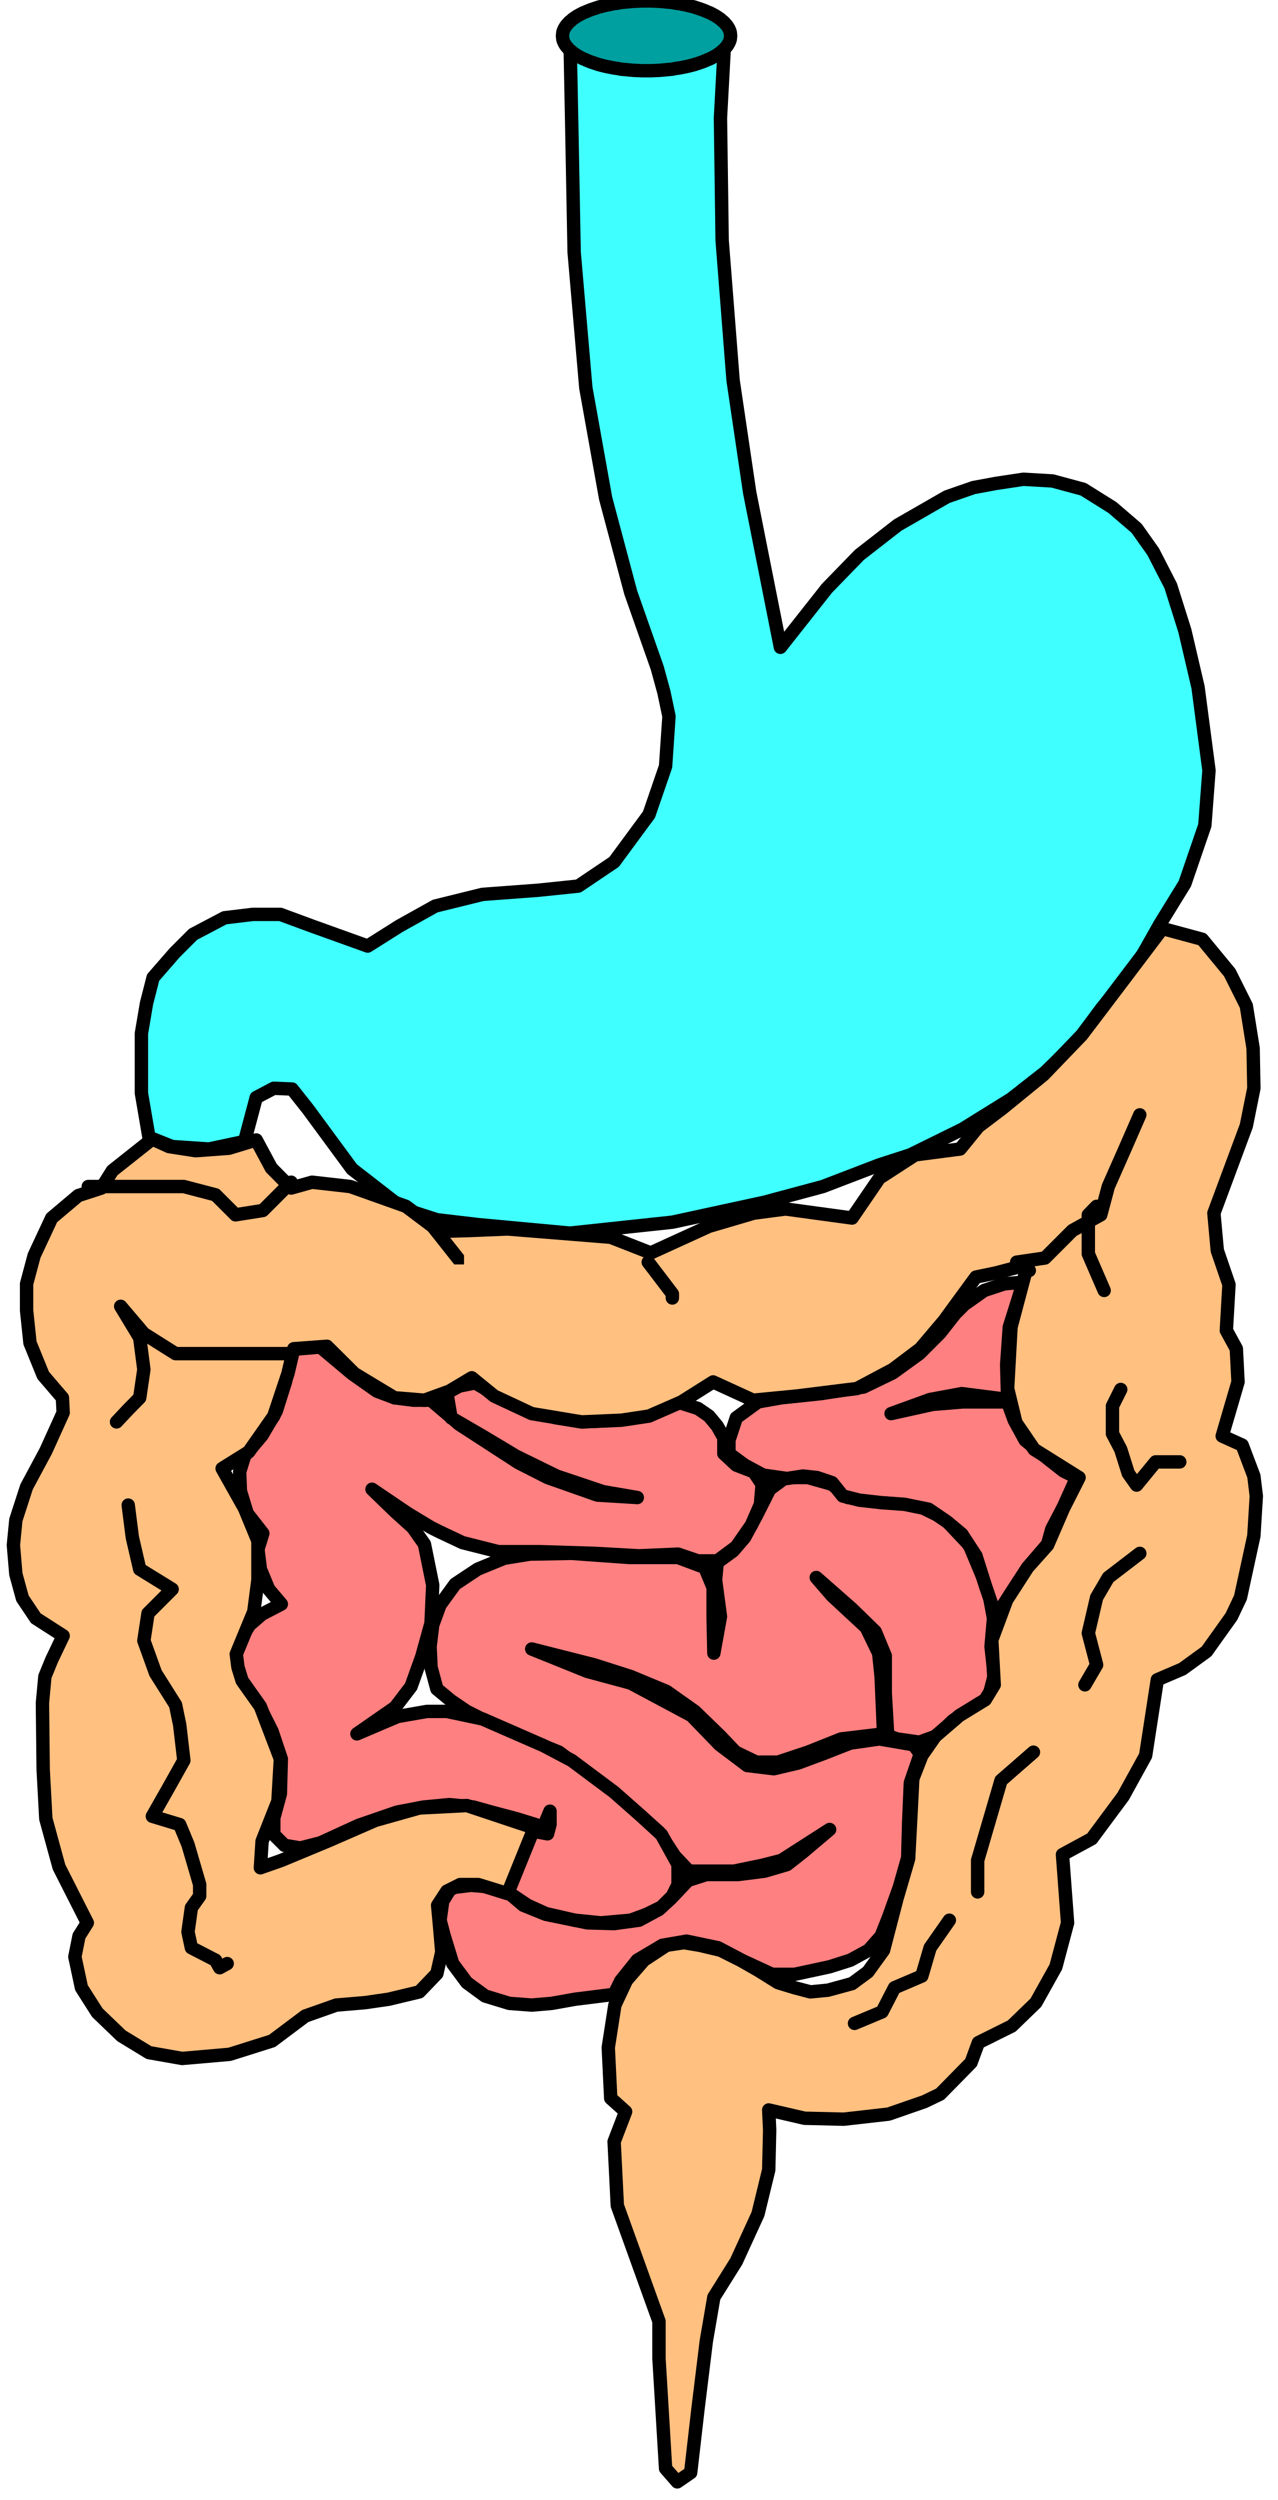 <?xml version="1.0" encoding="UTF-8" standalone="no"?>
<svg
   xmlns:ooo="http://xml.openoffice.org/svg/export"
   xmlns:dc="http://purl.org/dc/elements/1.1/"
   xmlns:cc="http://creativecommons.org/ns#"
   xmlns:rdf="http://www.w3.org/1999/02/22-rdf-syntax-ns#"
   xmlns:svg="http://www.w3.org/2000/svg"
   xmlns="http://www.w3.org/2000/svg"
   xmlns:sodipodi="http://sodipodi.sourceforge.net/DTD/sodipodi-0.dtd"
   xmlns:inkscape="http://www.inkscape.org/namespaces/inkscape"
   version="1.2"
   width="67.78mm"
   height="132.56mm"
   viewBox="0 0 6778 13256"
   preserveAspectRatio="xMidYMid"
   xml:space="preserve"
   id="svg126"
   sodipodi:docname="abdomen.svg"
   style="fill-rule:evenodd;stroke-width:28.222;stroke-linejoin:round"
   inkscape:version="0.92.5 (2060ec1f9f, 2020-04-08)"><sodipodi:namedview
   pagecolor="#ffffff"
   bordercolor="#666666"
   borderopacity="1"
   objecttolerance="10"
   gridtolerance="10"
   guidetolerance="10"
   inkscape:pageopacity="0"
   inkscape:pageshadow="2"
   inkscape:window-width="671"
   inkscape:window-height="494"
   id="namedview128"
   showgrid="false"
   inkscape:zoom="0.2102413"
   inkscape:cx="128.08819"
   inkscape:cy="250.50708"
   inkscape:window-x="0"
   inkscape:window-y="0"
   inkscape:window-maximized="0"
   inkscape:current-layer="svg126" />
 <defs
   class="ClipPathGroup"
   id="defs8">
  <clipPath
   id="presentation_clip_path"
   clipPathUnits="userSpaceOnUse">
   <rect
   x="0"
   y="0"
   width="21000"
   height="29700"
   id="rect2" />
  </clipPath>
  <clipPath
   id="presentation_clip_path_shrink"
   clipPathUnits="userSpaceOnUse">
   <rect
   x="21"
   y="29"
   width="20958"
   height="29641"
   id="rect5" />
  </clipPath>
 </defs>
 <defs
   class="TextShapeIndex"
   id="defs12">
  <g
   ooo:slide="id1"
   ooo:id-list="id3"
   id="g10" />
 </defs>
 <defs
   class="EmbeddedBulletChars"
   id="defs44">
  <g
   id="bullet-char-template-57356"
   transform="matrix(4.8828125e-4,0,0,-4.8828125e-4,0,0)">
   <path
   d="M 580,1141 1163,571 580,0 -4,571 Z"
   id="path14"
   inkscape:connector-curvature="0" />
  </g>
  <g
   id="bullet-char-template-57354"
   transform="matrix(4.8828125e-4,0,0,-4.8828125e-4,0,0)">
   <path
   d="M 8,1128 H 1137 V 0 H 8 Z"
   id="path17"
   inkscape:connector-curvature="0" />
  </g>
  <g
   id="bullet-char-template-10146"
   transform="matrix(4.8828125e-4,0,0,-4.8828125e-4,0,0)">
   <path
   d="M 174,0 602,739 174,1481 1456,739 Z M 1358,739 309,1346 659,739 Z"
   id="path20"
   inkscape:connector-curvature="0" />
  </g>
  <g
   id="bullet-char-template-10132"
   transform="matrix(4.8828125e-4,0,0,-4.8828125e-4,0,0)">
   <path
   d="M 2015,739 1276,0 H 717 l 543,543 H 174 v 393 h 1086 l -543,545 h 557 z"
   id="path23"
   inkscape:connector-curvature="0" />
  </g>
  <g
   id="bullet-char-template-10007"
   transform="matrix(4.8828125e-4,0,0,-4.8828125e-4,0,0)">
   <path
   d="m 0,-2 c -7,16 -16,29 -25,39 l 381,530 c -94,256 -141,385 -141,387 0,25 13,38 40,38 9,0 21,-2 34,-5 21,4 42,12 65,25 l 27,-13 111,-251 280,301 64,-25 24,25 c 21,-10 41,-24 62,-43 C 886,937 835,863 770,784 769,783 710,716 594,584 L 774,223 c 0,-27 -21,-55 -63,-84 l 16,-20 C 717,90 699,76 672,76 641,76 570,178 457,381 L 164,-76 c -22,-34 -53,-51 -92,-51 -42,0 -63,17 -64,51 -7,9 -10,24 -10,44 0,9 1,19 2,30 z"
   id="path26"
   inkscape:connector-curvature="0" />
  </g>
  <g
   id="bullet-char-template-10004"
   transform="matrix(4.8828125e-4,0,0,-4.8828125e-4,0,0)">
   <path
   d="M 285,-33 C 182,-33 111,30 74,156 52,228 41,333 41,471 c 0,78 14,145 41,201 34,71 87,106 158,106 53,0 88,-31 106,-94 l 23,-176 c 8,-64 28,-97 59,-98 l 735,706 c 11,11 33,17 66,17 42,0 63,-15 63,-46 V 965 c 0,-36 -10,-64 -30,-84 L 442,47 C 390,-6 338,-33 285,-33 Z"
   id="path29"
   inkscape:connector-curvature="0" />
  </g>
  <g
   id="bullet-char-template-9679"
   transform="matrix(4.8828125e-4,0,0,-4.8828125e-4,0,0)">
   <path
   d="M 813,0 C 632,0 489,54 383,161 276,268 223,411 223,592 c 0,181 53,324 160,431 106,107 249,161 430,161 179,0 323,-54 432,-161 108,-107 162,-251 162,-431 0,-180 -54,-324 -162,-431 C 1136,54 992,0 813,0 Z"
   id="path32"
   inkscape:connector-curvature="0" />
  </g>
  <g
   id="bullet-char-template-8226"
   transform="matrix(4.8828125e-4,0,0,-4.8828125e-4,0,0)">
   <path
   d="m 346,457 c -73,0 -137,26 -191,78 -54,51 -81,114 -81,188 0,73 27,136 81,188 54,52 118,78 191,78 73,0 134,-26 185,-79 51,-51 77,-114 77,-187 0,-75 -25,-137 -76,-188 -50,-52 -112,-78 -186,-78 z"
   id="path35"
   inkscape:connector-curvature="0" />
  </g>
  <g
   id="bullet-char-template-8211"
   transform="matrix(4.8828125e-4,0,0,-4.8828125e-4,0,0)">
   <path
   d="M -4,459 H 1135 V 606 H -4 Z"
   id="path38"
   inkscape:connector-curvature="0" />
  </g>
  <g
   id="bullet-char-template-61548"
   transform="matrix(4.8828125e-4,0,0,-4.8828125e-4,0,0)">
   <path
   d="m 173,740 c 0,163 58,303 173,419 116,115 255,173 419,173 163,0 302,-58 418,-173 116,-116 174,-256 174,-419 0,-163 -58,-303 -174,-418 C 1067,206 928,148 765,148 601,148 462,206 346,322 231,437 173,577 173,740 Z"
   id="path41"
   inkscape:connector-curvature="0" />
  </g>
 </defs>
 <g
   id="g49"
   transform="translate(-7111,-8222)">
  <g
   id="id2"
   class="Master_Slide">
   <g
   id="bg-id2"
   class="Background" />
   <g
   id="bo-id2"
   class="BackgroundObjects" />
  </g>
 </g>
 <g
   class="SlideGroup"
   id="g124"
   transform="translate(-7111,-8222)">
  <g
   id="g122">
   <g
   id="container-id1">
    <g
   id="id1"
   class="Slide"
   clip-path="url(#presentation_clip_path)">
     <g
   class="Page"
   id="g118">
      <g
   class="Graphic"
   id="g116">
       <g
   id="id3">
        <rect
   class="BoundingBox"
   x="7111"
   y="8222"
   width="6778"
   height="13256"
   id="rect51"
   style="fill:none;stroke:none" />
        <defs
   id="defs56">
         <clipPath
   id="clip_path_1"
   clipPathUnits="userSpaceOnUse">
          <path
   d="m 7111,8222 h 6777 V 21477 H 7111 Z"
   id="path53"
   inkscape:connector-curvature="0" />
         </clipPath>
        </defs>
        <g
   clip-path="url(#clip_path_1)"
   id="g88">
         <path
   d="m 7901,14252 -40,-234 v -317 l 27,-159 35,-137 115,-132 97,-97 167,-88 150,-18 h 146 l 168,62 295,106 168,-106 190,-106 251,-62 296,-22 212,-22 190,-128 185,-251 88,-256 18,-265 -27,-128 -35,-128 -141,-401 -133,-499 -105,-586 -62,-719 -13,-689 -9,-449 26,52 71,45 92,26 106,13 133,9 141,-13 106,-22 88,-49 58,-57 -23,423 9,649 58,741 88,595 163,821 247,-313 172,-177 203,-158 261,-150 141,-49 119,-22 146,-22 154,9 163,44 155,97 128,110 88,124 93,181 75,238 70,300 58,441 -22,291 -106,309 -133,216 -132,234 -177,212 -123,167 -177,172 -180,141 -256,159 -278,137 -164,53 -300,115 -309,83 -489,106 -543,58 -486,-45 -220,-26 -177,-57 -273,-212 -234,-318 -84,-106 -97,-4 -93,49 -62,233 -189,40 -195,-13 z"
   id="path58"
   inkscape:connector-curvature="0"
   style="fill:#40ffff;stroke:none" />
         <path
   d="m 7901,14252 -40,-234 v -317 l 27,-159 35,-137 115,-132 97,-97 167,-88 150,-18 h 146 l 168,62 295,106 168,-106 190,-106 251,-62 296,-22 212,-22 190,-128 185,-251 88,-256 18,-265 -27,-128 -35,-128 -141,-401 -133,-499 -105,-586 -62,-719 -13,-689 -9,-449 26,52 71,45 92,26 106,13 133,9 141,-13 106,-22 88,-49 58,-57 -23,423 9,649 58,741 88,595 163,821 247,-313 172,-177 203,-158 261,-150 141,-49 119,-22 146,-22 154,9 163,44 155,97 128,110 88,124 93,181 75,238 70,300 58,441 -22,291 -106,309 -133,216 -132,234 -177,212 -123,167 -177,172 -180,141 -256,159 -278,137 -164,53 -300,115 -309,83 -489,106 -543,58 -486,-45 -220,-26 -177,-57 -273,-212 -234,-318 -84,-106 -97,-4 -93,49 -62,233 -189,40 -195,-13 z"
   id="path60"
   inkscape:connector-curvature="0"
   style="fill:none;stroke:#000000;stroke-width:71;stroke-linecap:round;stroke-linejoin:round" />
         <path
   d="m 10988,8413 c 0,33 -21,65 -60,94 -39,28 -95,52 -162,68 -68,16 -145,25 -223,25 -78,0 -155,-9 -222,-25 -68,-16 -124,-40 -163,-68 -39,-29 -60,-61 -60,-94 0,-33 21,-65 60,-93 39,-29 95,-53 163,-69 67,-16 144,-25 222,-25 78,0 155,9 223,25 67,16 123,40 162,69 39,28 60,60 60,93 z"
   id="path62"
   inkscape:connector-curvature="0"
   style="fill:#00a0a0;stroke:none" />
         <path
   d="m 10986,8412 -1,-9 -1,-10 -3,-9 -4,-9 -5,-9 -6,-9 -8,-9 -8,-9 -10,-8 -10,-9 -12,-8 -12,-8 -13,-7 -15,-8 -15,-6 -16,-7 -16,-6 -18,-6 -18,-6 -19,-5 -20,-5 -20,-4 -20,-4 -21,-3 -21,-4 -22,-2 -22,-2 -22,-2 -23,-1 -22,-1 h -23 v 0 h -23 l -22,1 -23,1 -22,2 -22,2 -22,2 -21,4 -21,3 -20,4 -20,4 -20,5 -19,5 -18,6 -18,6 -16,6 -16,7 -15,6 -15,8 -13,7 -12,8 -12,8 -10,9 -10,8 -8,9 -8,9 -6,9 -5,9 -4,9 -3,9 -1,10 -1,9 v 0 l 1,9 1,10 3,9 4,9 5,9 6,9 8,9 8,9 10,8 10,9 12,8 12,8 13,7 15,8 15,6 16,7 16,6 18,6 18,6 19,5 20,5 20,4 20,4 21,3 21,4 22,2 22,2 22,2 23,1 22,1 h 23 v 0 h 23 l 22,-1 23,-1 22,-2 22,-2 22,-2 21,-4 21,-3 20,-4 20,-4 20,-5 19,-5 18,-6 18,-6 16,-6 16,-7 15,-6 15,-8 13,-7 12,-8 12,-8 10,-9 10,-8 8,-9 8,-9 6,-9 5,-9 4,-9 3,-9 1,-10 z"
   id="path64"
   inkscape:connector-curvature="0"
   style="fill:none;stroke:#000000;stroke-width:71;stroke-linecap:round;stroke-linejoin:round" />
         <path
   d="m 10752,18514 -128,22 -133,79 -88,110 -35,71 -208,26 -123,22 -106,9 -119,-9 -128,-39 -97,-71 -75,-101 -45,-146 -22,-84 14,-101 44,-71 106,-13 106,9 88,26 84,71 119,48 220,45 142,4 132,-18 106,-57 62,-57 92,-97 97,-31 h 168 l 141,-18 119,-35 84,-66 142,-120 -256,164 -102,26 -150,31 h -154 -84 l -75,-79 -84,-128 -190,-168 -340,-256 -172,-70 -150,-62 -167,-84 -84,-57 -75,-62 -31,-115 -5,-110 14,-115 39,-106 80,-110 119,-79 141,-58 137,-22 221,-4 308,22 h 256 l 142,53 44,106 v 154 l 4,194 35,-194 -26,-194 9,-93 84,-61 61,-71 62,-115 71,-141 84,-62 h 119 l 128,36 84,70 211,22 155,18 145,71 133,141 101,242 27,146 -13,150 17,154 -31,119 -79,49 -110,71 -80,79 -97,35 -119,-17 -49,-18 -13,-225 v -198 l -53,-128 -123,-120 -150,-132 -40,-35 84,97 181,168 66,136 13,124 13,304 -225,27 -176,70 -159,53 h -115 l -110,-53 -80,-84 -136,-132 -150,-106 -190,-79 -194,-62 -331,-84 295,119 230,62 322,172 150,155 146,110 141,17 128,-30 132,-49 146,-57 154,-22 181,31 36,48 -53,154 -9,212 -5,185 -44,155 -57,159 -40,101 -66,75 -97,53 -110,35 -186,40 h -119 l -154,-71 -133,-70 z"
   id="path66"
   inkscape:connector-curvature="0"
   style="fill:#ff8080;stroke:none" />
         <path
   d="m 10752,18514 -128,22 -133,79 -88,110 -35,71 -208,26 -123,22 -106,9 -119,-9 -128,-39 -97,-71 -75,-101 -45,-146 -22,-84 14,-101 44,-71 106,-13 106,9 88,26 84,71 119,48 220,45 142,4 132,-18 106,-57 62,-57 92,-97 97,-31 h 168 l 141,-18 119,-35 84,-66 142,-120 -256,164 -102,26 -150,31 h -154 -84 l -75,-79 -84,-128 -190,-168 -340,-256 -172,-70 -150,-62 -167,-84 -84,-57 -75,-62 -31,-115 -5,-110 14,-115 39,-106 80,-110 119,-79 141,-58 137,-22 221,-4 308,22 h 256 l 142,53 44,106 v 154 l 4,194 35,-194 -26,-194 9,-93 84,-61 61,-71 62,-115 71,-141 84,-62 h 119 l 128,36 84,70 211,22 155,18 145,71 133,141 101,242 27,146 -13,150 17,154 -31,119 -79,49 -110,71 -80,79 -97,35 -119,-17 -49,-18 -13,-225 v -198 l -53,-128 -123,-120 -150,-132 -40,-35 84,97 181,168 66,136 13,124 13,304 -225,27 -176,70 -159,53 h -115 l -110,-53 -80,-84 -136,-132 -150,-106 -190,-79 -194,-62 -331,-84 295,119 230,62 322,172 150,155 146,110 141,17 128,-30 132,-49 146,-57 154,-22 181,31 36,48 -53,154 -9,212 -5,185 -44,155 -57,159 -40,101 -66,75 -97,53 -110,35 -186,40 h -119 l -154,-71 -133,-70 z"
   id="path68"
   inkscape:connector-curvature="0"
   style="fill:none;stroke:#000000;stroke-width:71;stroke-linecap:round;stroke-linejoin:round" />
         <path
   d="m 10028,17825 v 71 l -13,49 -49,-9 -26,-22 -137,339 106,71 97,44 154,35 137,14 159,-14 84,-31 79,-39 58,-58 30,-61 v -106 l -88,-159 -106,-97 -145,-128 -225,-168 -150,-79 -323,-141 -189,-40 h -106 l -155,27 -216,92 203,-141 84,-110 57,-159 49,-177 9,-202 -44,-217 -62,-88 -93,-84 -123,-119 189,128 124,75 44,22 123,58 190,48 h 221 l 291,9 234,13 207,-9 106,36 h 102 l 101,-75 80,-115 48,-110 9,-106 -44,-66 -93,-36 -66,-61 v -84 l -35,-62 -44,-53 -58,-40 -110,-35 -177,75 -154,22 -176,9 -137,-22 -172,-49 -159,-79 -97,-57 -84,17 -66,36 22,132 167,97 177,106 216,106 247,83 181,31 -212,-13 -264,-93 -155,-79 -313,-203 -150,-128 h -93 l -101,-13 -93,-35 -132,-93 -168,-141 -155,13 -30,172 -49,155 -75,128 -93,110 -26,84 4,101 36,119 83,106 -26,84 13,106 44,106 67,79 -102,53 -66,57 -62,97 -22,150 128,168 75,150 49,146 -5,185 -35,128 v 88 l 57,57 84,14 106,-27 203,-93 203,-70 141,-27 137,-13 128,13 97,27 132,35 142,44 z"
   id="path70"
   inkscape:connector-curvature="0"
   style="fill:#ff8080;stroke:none" />
         <path
   d="m 10028,17825 v 71 l -13,49 -49,-9 -26,-22 -137,339 106,71 97,44 154,35 137,14 159,-14 84,-31 79,-39 58,-58 30,-61 v -106 l -88,-159 -106,-97 -145,-128 -225,-168 -150,-79 -323,-141 -189,-40 h -106 l -155,27 -216,92 203,-141 84,-110 57,-159 49,-177 9,-202 -44,-217 -62,-88 -93,-84 -123,-119 189,128 124,75 44,22 123,58 190,48 h 221 l 291,9 234,13 207,-9 106,36 h 102 l 101,-75 80,-115 48,-110 9,-106 -44,-66 -93,-36 -66,-61 v -84 l -35,-62 -44,-53 -58,-40 -110,-35 -177,75 -154,22 -176,9 -137,-22 -172,-49 -159,-79 -97,-57 -84,17 -66,36 22,132 167,97 177,106 216,106 247,83 181,31 -212,-13 -264,-93 -155,-79 -313,-203 -150,-128 h -93 l -101,-13 -93,-35 -132,-93 -168,-141 -155,13 -30,172 -49,155 -75,128 -93,110 -26,84 4,101 36,119 83,106 -26,84 13,106 44,106 67,79 -102,53 -66,57 -62,97 -22,150 128,168 75,150 49,146 -5,185 -35,128 v 88 l 57,57 84,14 106,-27 203,-93 203,-70 141,-27 137,-13 128,13 97,27 132,35 142,44 z"
   id="path72"
   inkscape:connector-curvature="0"
   style="fill:none;stroke:#000000;stroke-width:71;stroke-linecap:round;stroke-linejoin:round" />
         <path
   d="m 12539,15020 -102,9 -106,35 -106,75 -48,48 -80,102 -110,110 -141,102 -155,75 -225,35 -211,22 -124,22 -115,84 -39,119 v 71 l 83,61 98,53 127,18 84,-13 75,8 80,27 57,71 88,22 115,13 124,9 128,26 97,66 79,66 75,115 49,155 57,167 93,-145 75,-115 106,-124 22,-79 62,-119 70,-155 -70,-35 -84,-66 -119,-97 -58,-106 -35,-97 h -238 l -159,13 -221,49 207,-75 168,-31 243,31 -5,-185 14,-199 z"
   id="path74"
   inkscape:connector-curvature="0"
   style="fill:#ff8080;stroke:none" />
         <path
   d="m 12539,15020 -102,9 -106,35 -106,75 -48,48 -80,102 -110,110 -141,102 -155,75 -225,35 -211,22 -124,22 -115,84 -39,119 v 71 l 83,61 98,53 127,18 84,-13 75,8 80,27 57,71 88,22 115,13 124,9 128,26 97,66 79,66 75,115 49,155 57,167 93,-145 75,-115 106,-124 22,-79 62,-119 70,-155 -70,-35 -84,-66 -119,-97 -58,-106 -35,-97 h -238 l -159,13 -221,49 207,-75 168,-31 243,31 -5,-185 14,-199 z"
   id="path76"
   inkscape:connector-curvature="0"
   style="fill:none;stroke:#000000;stroke-width:71;stroke-linecap:round;stroke-linejoin:round" />
         <path
   d="m 10703,21381 71,-49 39,-339 44,-358 40,-233 119,-190 115,-251 57,-234 5,-212 -5,-106 190,44 208,5 238,-27 190,-66 83,-40 164,-167 39,-106 177,-88 128,-124 106,-190 62,-233 -27,-362 155,-84 167,-225 119,-216 62,-402 133,-57 128,-93 132,-185 48,-101 71,-327 13,-211 -13,-106 -62,-164 -106,-48 84,-287 -9,-176 -53,-97 14,-243 -62,-181 -18,-198 172,-463 40,-199 -4,-212 -36,-225 -88,-176 -146,-177 -211,-57 -274,362 -154,203 -203,211 -217,177 -128,97 -97,119 -238,31 -190,123 -145,212 -353,-48 -168,22 -238,70 -309,141 -212,-83 -547,-44 -194,8 -168,5 -177,-133 -295,-105 -203,-23 -111,31 -105,-106 -80,-149 -145,44 -177,13 -141,-22 -88,-40 -212,168 -58,92 -123,40 -141,119 -93,199 -40,150 v 141 l 18,172 70,172 102,119 4,79 -92,203 -102,190 -57,176 -13,133 13,154 35,128 71,106 145,93 -61,128 -36,88 -13,141 4,353 14,260 70,256 150,296 -44,70 -22,110 35,164 84,132 128,123 146,89 176,31 252,-22 225,-71 176,-132 164,-58 154,-13 124,-18 163,-39 93,-97 26,-115 -13,-150 -9,-97 49,-75 70,-35 h 97 l 155,48 141,-348 -357,-119 -252,13 -234,66 -243,106 -255,106 -111,39 9,-141 84,-212 13,-224 -106,-278 -97,-137 -22,-71 -9,-70 93,-225 22,-168 v -207 l -71,-172 -119,-212 141,-88 133,-190 75,-225 31,-132 176,-13 146,145 212,128 159,13 132,-48 119,-71 119,97 199,93 265,44 211,-9 146,-22 172,-75 168,-106 212,97 229,-22 322,-40 190,-101 146,-110 127,-150 45,-62 123,-168 106,-22 168,-44 -88,331 -18,326 44,181 97,142 238,149 -83,164 -84,194 -106,119 -111,172 -79,212 13,238 -48,79 -137,84 -128,110 -71,102 -48,123 -9,177 -13,247 -62,212 -71,273 -83,115 -84,62 -128,35 -93,9 -84,-22 -88,-27 -106,-66 -93,-53 -106,-53 -110,-26 -84,-14 -92,14 -120,79 -92,106 -62,132 -35,225 13,269 79,71 -61,159 17,339 221,614 v 198 l 35,582 z"
   id="path78"
   inkscape:connector-curvature="0"
   style="fill:#ffc080;stroke:none" />
         <path
   d="m 10703,21381 71,-49 39,-339 44,-358 40,-233 119,-190 115,-251 57,-234 5,-212 -5,-106 190,44 208,5 238,-27 190,-66 83,-40 164,-167 39,-106 177,-88 128,-124 106,-190 62,-233 -27,-362 155,-84 167,-225 119,-216 62,-402 133,-57 128,-93 132,-185 48,-101 71,-327 13,-211 -13,-106 -62,-164 -106,-48 84,-287 -9,-176 -53,-97 14,-243 -62,-181 -18,-198 172,-463 40,-199 -4,-212 -36,-225 -88,-176 -146,-177 -211,-57 -274,362 -154,203 -203,211 -217,177 -128,97 -97,119 -238,31 -190,123 -145,212 -353,-48 -168,22 -238,70 -309,141 -212,-83 -547,-44 -194,8 -168,5 -177,-133 -295,-105 -203,-23 -111,31 -105,-106 -80,-149 -145,44 -177,13 -141,-22 -88,-40 -212,168 -58,92 -123,40 -141,119 -93,199 -40,150 v 141 l 18,172 70,172 102,119 4,79 -92,203 -102,190 -57,176 -13,133 13,154 35,128 71,106 145,93 -61,128 -36,88 -13,141 4,353 14,260 70,256 150,296 -44,70 -22,110 35,164 84,132 128,123 146,89 176,31 252,-22 225,-71 176,-132 164,-58 154,-13 124,-18 163,-39 93,-97 26,-115 -13,-150 -9,-97 49,-75 70,-35 h 97 l 155,48 141,-348 -357,-119 -252,13 -234,66 -243,106 -255,106 -111,39 9,-141 84,-212 13,-224 -106,-278 -97,-137 -22,-71 -9,-70 93,-225 22,-168 v -207 l -71,-172 -119,-212 141,-88 133,-190 75,-225 31,-132 176,-13 146,145 212,128 159,13 132,-48 119,-71 119,97 199,93 265,44 211,-9 146,-22 172,-75 168,-106 212,97 229,-22 322,-40 190,-101 146,-110 127,-150 45,-62 123,-168 106,-22 168,-44 -88,331 -18,326 44,181 97,142 238,149 -83,164 -84,194 -106,119 -111,172 -79,212 13,238 -48,79 -137,84 -128,110 -71,102 -48,123 -9,177 -13,247 -62,212 -71,273 -83,115 -84,62 -128,35 -93,9 -84,-22 -88,-27 -106,-66 -93,-53 -106,-53 -110,-26 -84,-14 -92,14 -120,79 -92,106 -62,132 -35,225 13,269 79,71 -61,159 17,339 221,614 v 198 l 35,582 z"
   id="path80"
   inkscape:connector-curvature="0"
   style="fill:none;stroke:#000000;stroke-width:71;stroke-linecap:round;stroke-linejoin:round" />
         <path
   d="m 12967,15064 -84,-194 v -207 l 44,-45"
   id="path82"
   inkscape:connector-curvature="0"
   style="fill:none;stroke:#000000;stroke-width:71;stroke-linecap:round;stroke-linejoin:round" />
         <path
   d="m 13156,14133 -83,190 -84,190 -40,150 -150,83 -146,146 -150,22 67,44"
   id="path84"
   inkscape:connector-curvature="0"
   style="fill:none;stroke:#000000;stroke-width:71;stroke-linecap:round;stroke-linejoin:round" />
         <path
   d="m 10549,14914 128,168 v 22"
   id="path86"
   inkscape:connector-curvature="0"
   style="fill:none;stroke:#000000;stroke-width:71;stroke-linecap:round;stroke-linejoin:round" />
        </g>
        <defs
   id="defs93">
         <clipPath
   id="clip_path_2"
   clipPathUnits="userSpaceOnUse">
          <path
   d="m 9370,14680 h 202 v 246 h -202 z"
   id="path90"
   inkscape:connector-curvature="0" />
         </clipPath>
        </defs>
        <g
   clip-path="url(#clip_path_2)"
   id="g97">
         <path
   d="m 9203,14468 503,636"
   id="path95"
   inkscape:connector-curvature="0"
   style="fill:none;stroke:#000000;stroke-width:71;stroke-linecap:round;stroke-linejoin:miter" />
        </g>
        <g
   clip-path="url(#clip_path_1)"
   id="g113">
         <path
   d="m 8655,14490 -150,150 -145,23 -106,-106 -168,-44 h -190 -251 -66 l 22,22"
   id="path99"
   inkscape:connector-curvature="0"
   style="fill:none;stroke:#000000;stroke-width:71;stroke-linecap:round;stroke-linejoin:round" />
         <path
   d="m 8633,15399 h -233 -190 -168 l -168,-106 -123,-145 101,167 22,168 -22,150 -61,62 -62,66"
   id="path101"
   inkscape:connector-curvature="0"
   style="fill:none;stroke:#000000;stroke-width:71;stroke-linecap:round;stroke-linejoin:round" />
         <path
   d="m 7791,16202 22,172 39,168 172,106 -128,128 -22,145 62,172 106,168 22,106 22,189 -84,150 -83,146 145,44 44,106 62,212 v 61 l -44,62 -18,128 18,84 128,66 22,40 40,-22"
   id="path103"
   inkscape:connector-curvature="0"
   style="fill:none;stroke:#000000;stroke-width:71;stroke-linecap:round;stroke-linejoin:round" />
         <path
   d="m 13055,15589 -44,88 v 146 l 44,84 40,127 44,62 101,-123 h 128"
   id="path105"
   inkscape:connector-curvature="0"
   style="fill:none;stroke:#000000;stroke-width:71;stroke-linecap:round;stroke-linejoin:round" />
         <path
   d="m 13156,16458 -167,128 -62,106 -44,189 44,168 -62,106"
   id="path107"
   inkscape:connector-curvature="0"
   style="fill:none;stroke:#000000;stroke-width:71;stroke-linecap:round;stroke-linejoin:round" />
         <path
   d="m 12592,17512 -172,150 -62,212 -62,212 v 145 22"
   id="path109"
   inkscape:connector-curvature="0"
   style="fill:none;stroke:#000000;stroke-width:71;stroke-linecap:round;stroke-linejoin:round" />
         <path
   d="m 12146,18403 -102,146 -44,150 -145,62 -66,128 -146,61"
   id="path111"
   inkscape:connector-curvature="0"
   style="fill:none;stroke:#000000;stroke-width:71;stroke-linecap:round;stroke-linejoin:round" />
        </g>
       </g>
      </g>
     </g>
    </g>
   </g>
  </g>
 </g>
</svg>